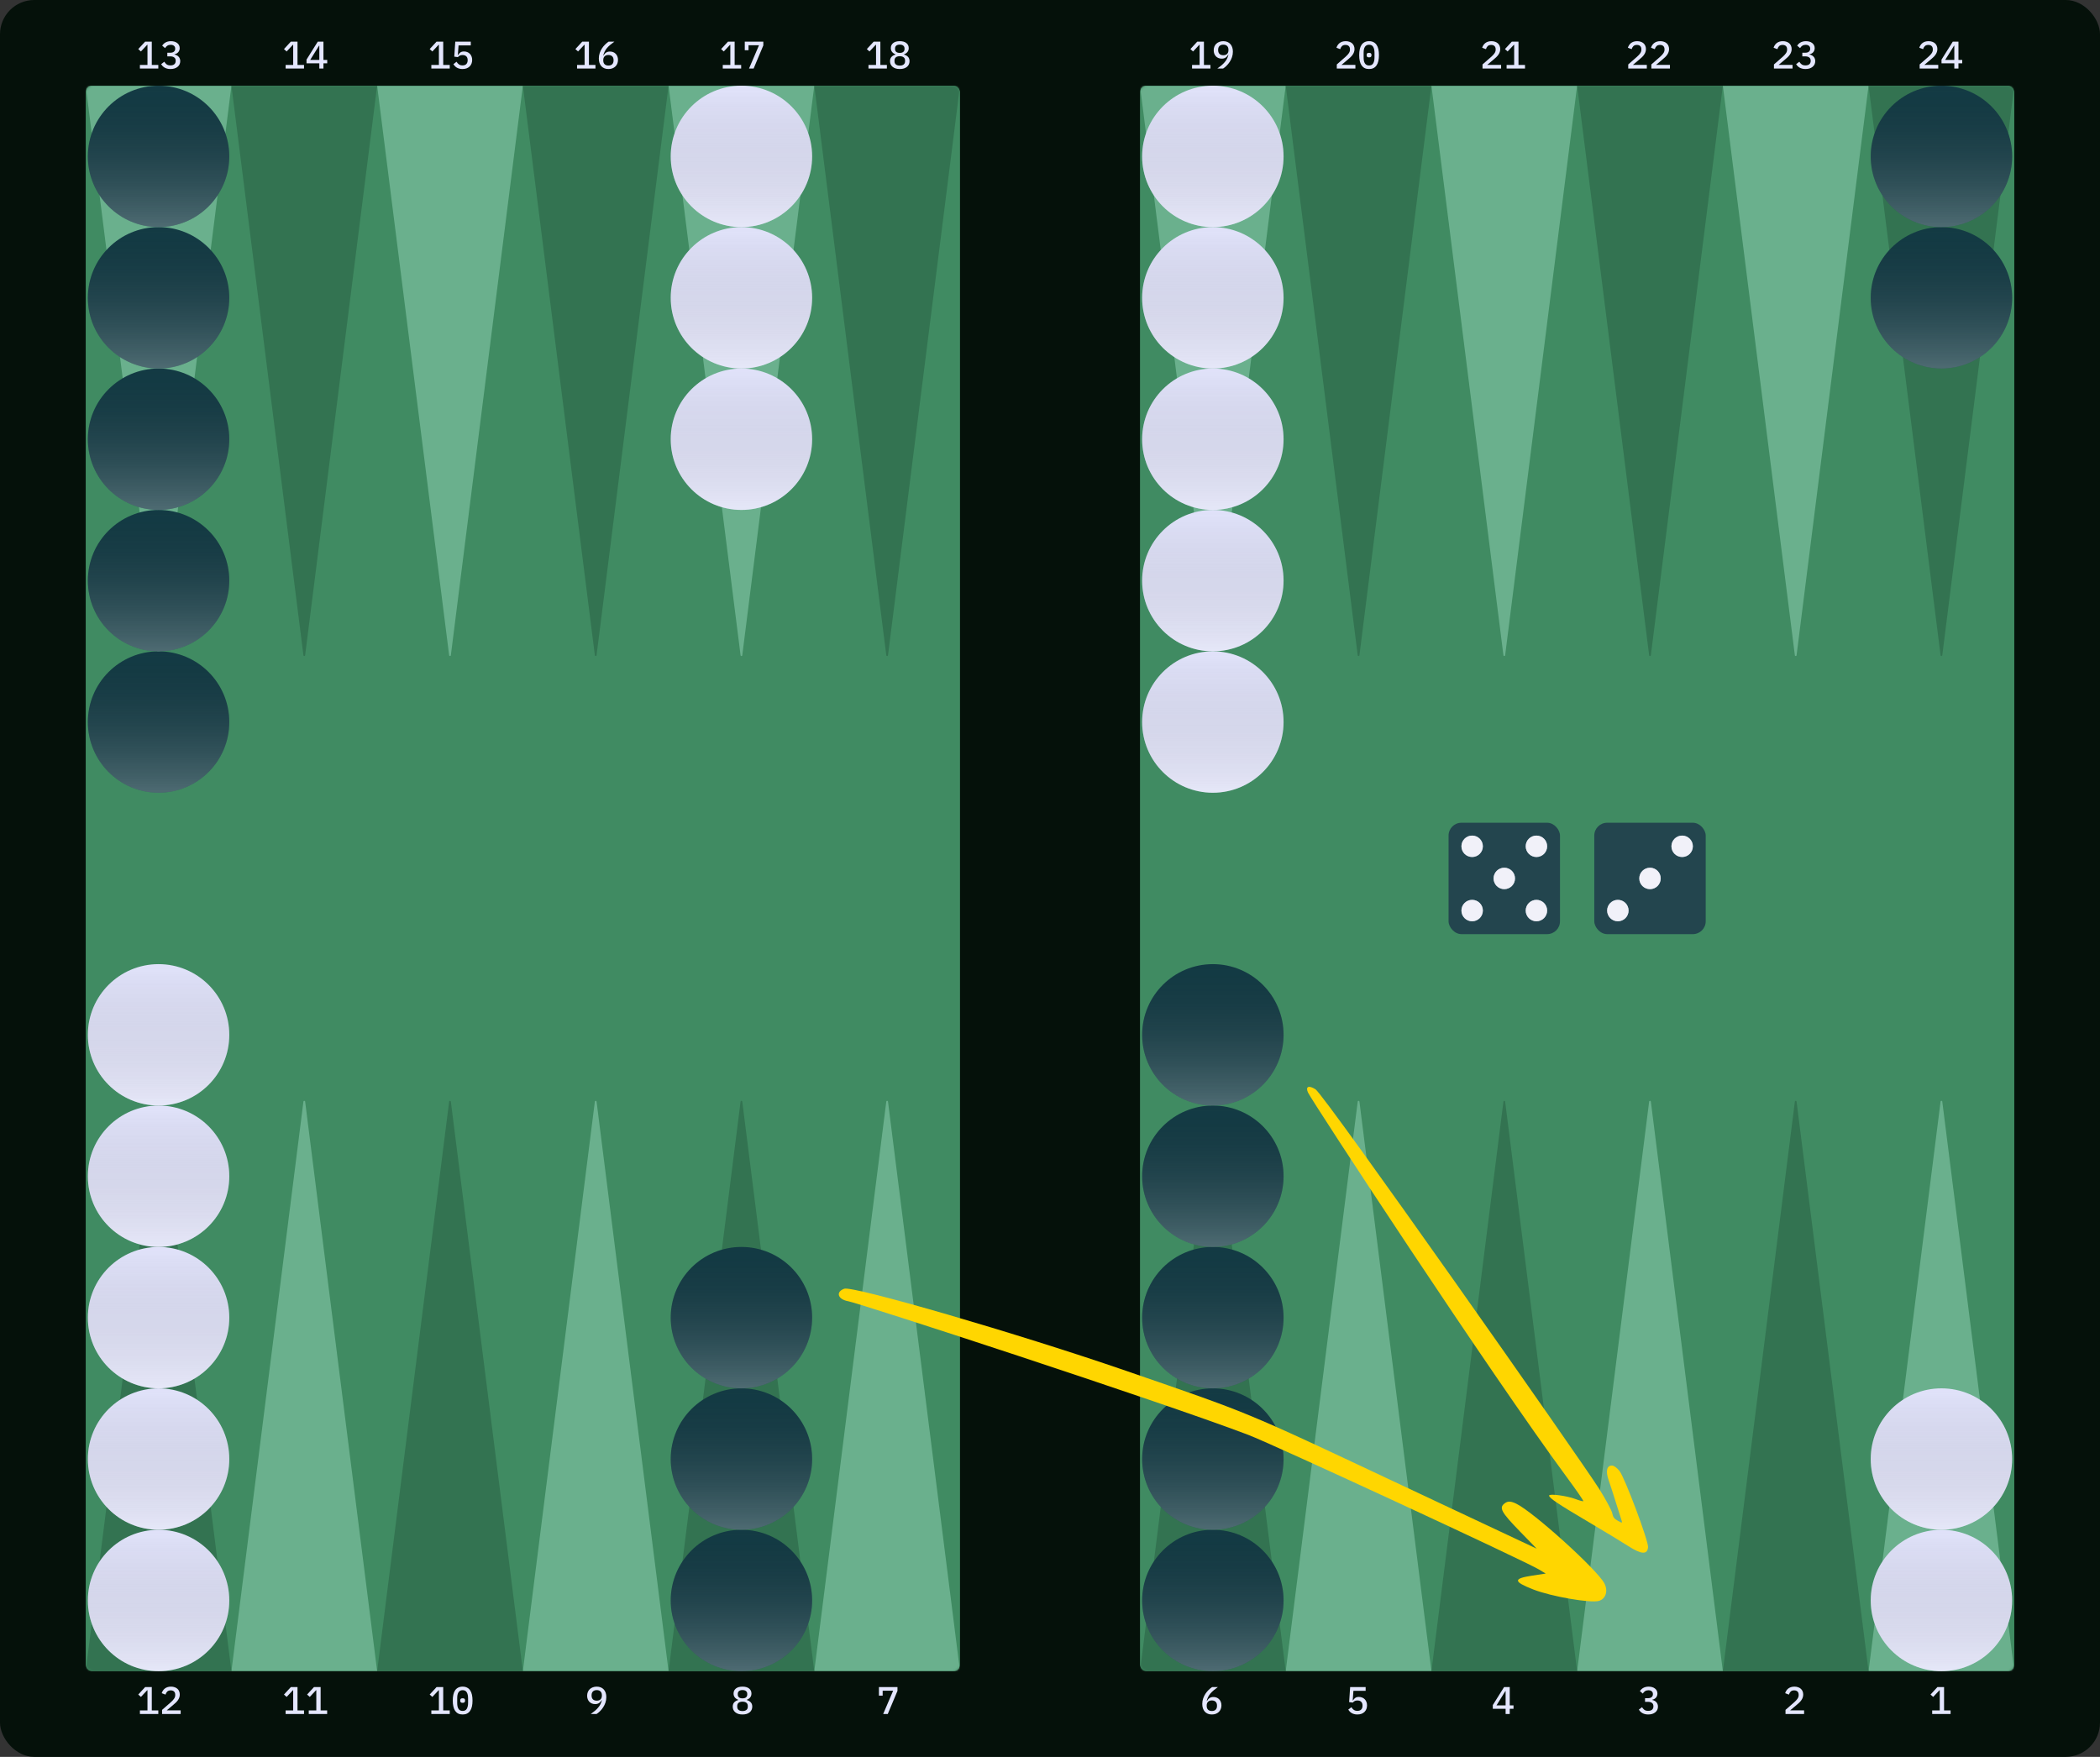 <svg width="980" height="820" viewBox="0 0 980 820" fill="none" xmlns="http://www.w3.org/2000/svg">
<rect x="0" y="0" width="980" height="820" fill="#333333" stroke="none"/>
<rect width="980" height="820" rx="16" fill="#05110A"/>
<path d="M901.687 800V798.326H905.215V788.912H905.071L902.155 792.026L900.913 790.91L904.117 787.436H907.231V798.326H910.273V800H901.687Z" fill="#E4E6FE"/>
<path d="M912.016 32V29.552H906.04V27.824L911.296 19.436H913.942V27.968H915.706V29.552H913.942V32H912.016ZM907.75 27.968H912.016V21.29H911.908L907.75 27.968Z" fill="#E4E6FE"/>
<path d="M904.517 32H895.841V30.074L899.945 26.492C900.593 25.916 901.091 25.37 901.439 24.854C901.799 24.338 901.979 23.792 901.979 23.216V23.018C901.979 22.358 901.799 21.854 901.439 21.506C901.079 21.146 900.557 20.966 899.873 20.966C899.177 20.966 898.637 21.152 898.253 21.524C897.881 21.896 897.611 22.37 897.443 22.946L895.679 22.28C895.799 21.884 895.973 21.506 896.201 21.146C896.429 20.774 896.717 20.444 897.065 20.156C897.425 19.868 897.845 19.64 898.325 19.472C898.817 19.304 899.381 19.22 900.017 19.22C900.665 19.22 901.241 19.316 901.745 19.508C902.261 19.688 902.693 19.94 903.041 20.264C903.389 20.588 903.653 20.978 903.833 21.434C904.013 21.878 904.103 22.37 904.103 22.91C904.103 23.414 904.025 23.882 903.869 24.314C903.725 24.734 903.515 25.142 903.239 25.538C902.975 25.922 902.657 26.294 902.285 26.654C901.913 27.014 901.505 27.374 901.061 27.734L898.019 30.29H904.517V32Z" fill="#E4E6FE"/>
<path d="M841.913 800H833.237V798.074L837.341 794.492C837.989 793.916 838.487 793.37 838.835 792.854C839.195 792.338 839.375 791.792 839.375 791.216V791.018C839.375 790.358 839.195 789.854 838.835 789.506C838.475 789.146 837.953 788.966 837.269 788.966C836.573 788.966 836.033 789.152 835.649 789.524C835.277 789.896 835.007 790.37 834.839 790.946L833.075 790.28C833.195 789.884 833.369 789.506 833.597 789.146C833.825 788.774 834.113 788.444 834.461 788.156C834.821 787.868 835.241 787.64 835.721 787.472C836.213 787.304 836.777 787.22 837.413 787.22C838.061 787.22 838.637 787.316 839.141 787.508C839.657 787.688 840.089 787.94 840.437 788.264C840.785 788.588 841.049 788.978 841.229 789.434C841.409 789.878 841.499 790.37 841.499 790.91C841.499 791.414 841.421 791.882 841.265 792.314C841.121 792.734 840.911 793.142 840.635 793.538C840.371 793.922 840.053 794.294 839.681 794.654C839.309 795.014 838.901 795.374 838.457 795.734L835.415 798.29H841.913V800Z" fill="#E4E6FE"/>
<path d="M842.378 24.62C843.182 24.62 843.776 24.452 844.16 24.116C844.556 23.768 844.754 23.336 844.754 22.82V22.694C844.754 22.118 844.562 21.68 844.178 21.38C843.806 21.068 843.302 20.912 842.666 20.912C842.054 20.912 841.532 21.05 841.1 21.326C840.68 21.602 840.326 21.98 840.038 22.46L838.67 21.29C838.862 21.014 839.084 20.75 839.336 20.498C839.588 20.246 839.876 20.03 840.2 19.85C840.524 19.658 840.896 19.508 841.316 19.4C841.736 19.28 842.21 19.22 842.738 19.22C843.326 19.22 843.872 19.292 844.376 19.436C844.88 19.58 845.318 19.796 845.69 20.084C846.062 20.36 846.35 20.702 846.554 21.11C846.758 21.506 846.86 21.956 846.86 22.46C846.86 22.856 846.794 23.216 846.662 23.54C846.542 23.864 846.368 24.152 846.14 24.404C845.924 24.644 845.666 24.842 845.366 24.998C845.066 25.154 844.748 25.268 844.412 25.34V25.43C844.772 25.502 845.114 25.622 845.438 25.79C845.762 25.946 846.05 26.156 846.302 26.42C846.554 26.672 846.752 26.978 846.896 27.338C847.04 27.686 847.112 28.088 847.112 28.544C847.112 29.096 847.004 29.6 846.788 30.056C846.572 30.5 846.26 30.884 845.852 31.208C845.456 31.532 844.976 31.784 844.412 31.964C843.848 32.132 843.218 32.216 842.522 32.216C841.934 32.216 841.412 32.15 840.956 32.018C840.512 31.898 840.116 31.736 839.768 31.532C839.42 31.316 839.114 31.076 838.85 30.812C838.598 30.536 838.376 30.254 838.184 29.966L839.678 28.814C839.99 29.318 840.356 29.732 840.776 30.056C841.208 30.368 841.796 30.524 842.54 30.524C843.332 30.524 843.938 30.344 844.358 29.984C844.778 29.612 844.988 29.102 844.988 28.454V28.31C844.988 27.662 844.766 27.17 844.322 26.834C843.89 26.486 843.26 26.312 842.432 26.312H841.082V24.62H842.378Z" fill="#E4E6FE"/>
<path d="M836.517 32H827.841V30.074L831.945 26.492C832.593 25.916 833.091 25.37 833.439 24.854C833.799 24.338 833.979 23.792 833.979 23.216V23.018C833.979 22.358 833.799 21.854 833.439 21.506C833.079 21.146 832.557 20.966 831.873 20.966C831.177 20.966 830.637 21.152 830.253 21.524C829.881 21.896 829.611 22.37 829.443 22.946L827.679 22.28C827.799 21.884 827.973 21.506 828.201 21.146C828.429 20.774 828.717 20.444 829.065 20.156C829.425 19.868 829.845 19.64 830.325 19.472C830.817 19.304 831.381 19.22 832.017 19.22C832.665 19.22 833.241 19.316 833.745 19.508C834.261 19.688 834.693 19.94 835.041 20.264C835.389 20.588 835.653 20.978 835.833 21.434C836.013 21.878 836.103 22.37 836.103 22.91C836.103 23.414 836.025 23.882 835.869 24.314C835.725 24.734 835.515 25.142 835.239 25.538C834.975 25.922 834.657 26.294 834.285 26.654C833.913 27.014 833.505 27.374 833.061 27.734L830.019 30.29H836.517V32Z" fill="#E4E6FE"/>
<path d="M768.981 792.62C769.785 792.62 770.379 792.452 770.763 792.116C771.159 791.768 771.357 791.336 771.357 790.82V790.694C771.357 790.118 771.165 789.68 770.781 789.38C770.409 789.068 769.905 788.912 769.269 788.912C768.657 788.912 768.135 789.05 767.703 789.326C767.283 789.602 766.929 789.98 766.641 790.46L765.273 789.29C765.465 789.014 765.687 788.75 765.939 788.498C766.191 788.246 766.479 788.03 766.803 787.85C767.127 787.658 767.499 787.508 767.919 787.4C768.339 787.28 768.813 787.22 769.341 787.22C769.929 787.22 770.475 787.292 770.979 787.436C771.483 787.58 771.921 787.796 772.293 788.084C772.665 788.36 772.953 788.702 773.157 789.11C773.361 789.506 773.463 789.956 773.463 790.46C773.463 790.856 773.397 791.216 773.265 791.54C773.145 791.864 772.971 792.152 772.743 792.404C772.527 792.644 772.269 792.842 771.969 792.998C771.669 793.154 771.351 793.268 771.015 793.34V793.43C771.375 793.502 771.717 793.622 772.041 793.79C772.365 793.946 772.653 794.156 772.905 794.42C773.157 794.672 773.355 794.978 773.499 795.338C773.643 795.686 773.715 796.088 773.715 796.544C773.715 797.096 773.607 797.6 773.391 798.056C773.175 798.5 772.863 798.884 772.455 799.208C772.059 799.532 771.579 799.784 771.015 799.964C770.451 800.132 769.821 800.216 769.125 800.216C768.537 800.216 768.015 800.15 767.559 800.018C767.115 799.898 766.719 799.736 766.371 799.532C766.023 799.316 765.717 799.076 765.453 798.812C765.201 798.536 764.979 798.254 764.787 797.966L766.281 796.814C766.593 797.318 766.959 797.732 767.379 798.056C767.811 798.368 768.399 798.524 769.143 798.524C769.935 798.524 770.541 798.344 770.961 797.984C771.381 797.612 771.591 797.102 771.591 796.454V796.31C771.591 795.662 771.369 795.17 770.925 794.834C770.493 794.486 769.863 794.312 769.035 794.312H767.685V792.62H768.981Z" fill="#E4E6FE"/>
<path d="M779.31 32H770.634V30.074L774.738 26.492C775.386 25.916 775.884 25.37 776.232 24.854C776.592 24.338 776.772 23.792 776.772 23.216V23.018C776.772 22.358 776.592 21.854 776.232 21.506C775.872 21.146 775.35 20.966 774.666 20.966C773.97 20.966 773.43 21.152 773.046 21.524C772.674 21.896 772.404 22.37 772.236 22.946L770.472 22.28C770.592 21.884 770.766 21.506 770.994 21.146C771.222 20.774 771.51 20.444 771.858 20.156C772.218 19.868 772.638 19.64 773.118 19.472C773.61 19.304 774.174 19.22 774.81 19.22C775.458 19.22 776.034 19.316 776.538 19.508C777.054 19.688 777.486 19.94 777.834 20.264C778.182 20.588 778.446 20.978 778.626 21.434C778.806 21.878 778.896 22.37 778.896 22.91C778.896 23.414 778.818 23.882 778.662 24.314C778.518 24.734 778.308 25.142 778.032 25.538C777.768 25.922 777.45 26.294 777.078 26.654C776.706 27.014 776.298 27.374 775.854 27.734L772.812 30.29H779.31V32Z" fill="#E4E6FE"/>
<path d="M768.517 32H759.841V30.074L763.945 26.492C764.593 25.916 765.091 25.37 765.439 24.854C765.799 24.338 765.979 23.792 765.979 23.216V23.018C765.979 22.358 765.799 21.854 765.439 21.506C765.079 21.146 764.557 20.966 763.873 20.966C763.177 20.966 762.637 21.152 762.253 21.524C761.881 21.896 761.611 22.37 761.443 22.946L759.679 22.28C759.799 21.884 759.973 21.506 760.201 21.146C760.429 20.774 760.717 20.444 761.065 20.156C761.425 19.868 761.845 19.64 762.325 19.472C762.817 19.304 763.381 19.22 764.017 19.22C764.665 19.22 765.241 19.316 765.745 19.508C766.261 19.688 766.693 19.94 767.041 20.264C767.389 20.588 767.653 20.978 767.833 21.434C768.013 21.878 768.103 22.37 768.103 22.91C768.103 23.414 768.025 23.882 767.869 24.314C767.725 24.734 767.515 25.142 767.239 25.538C766.975 25.922 766.657 26.294 766.285 26.654C765.913 27.014 765.505 27.374 765.061 27.734L762.019 30.29H768.517V32Z" fill="#E4E6FE"/>
<path d="M702.619 800V797.552H696.643V795.824L701.899 787.436H704.545V795.968H706.309V797.552H704.545V800H702.619ZM698.353 795.968H702.619V789.29H702.511L698.353 795.968Z" fill="#E4E6FE"/>
<path d="M703.084 32V30.326H706.612V20.912H706.468L703.552 24.026L702.31 22.91L705.514 19.436H708.628V30.326H711.67V32H703.084Z" fill="#E4E6FE"/>
<path d="M700.517 32H691.841V30.074L695.945 26.492C696.593 25.916 697.091 25.37 697.439 24.854C697.799 24.338 697.979 23.792 697.979 23.216V23.018C697.979 22.358 697.799 21.854 697.439 21.506C697.079 21.146 696.557 20.966 695.873 20.966C695.177 20.966 694.637 21.152 694.253 21.524C693.881 21.896 693.611 22.37 693.443 22.946L691.679 22.28C691.799 21.884 691.973 21.506 692.201 21.146C692.429 20.774 692.717 20.444 693.065 20.156C693.425 19.868 693.845 19.64 694.325 19.472C694.817 19.304 695.381 19.22 696.017 19.22C696.665 19.22 697.241 19.316 697.745 19.508C698.261 19.688 698.693 19.94 699.041 20.264C699.389 20.588 699.653 20.978 699.833 21.434C700.013 21.878 700.103 22.37 700.103 22.91C700.103 23.414 700.025 23.882 699.869 24.314C699.725 24.734 699.515 25.142 699.239 25.538C698.975 25.922 698.657 26.294 698.285 26.654C697.913 27.014 697.505 27.374 697.061 27.734L694.019 30.29H700.517V32Z" fill="#E4E6FE"/>
<path d="M637.302 789.182H631.596L631.272 793.646H631.416C631.704 793.154 632.052 792.764 632.46 792.476C632.868 792.176 633.426 792.026 634.134 792.026C634.674 792.026 635.172 792.116 635.628 792.296C636.096 792.476 636.498 792.734 636.834 793.07C637.182 793.406 637.452 793.82 637.644 794.312C637.848 794.792 637.95 795.338 637.95 795.95C637.95 796.574 637.848 797.15 637.644 797.678C637.44 798.194 637.146 798.644 636.762 799.028C636.378 799.4 635.904 799.694 635.34 799.91C634.776 800.114 634.134 800.216 633.414 800.216C632.85 800.216 632.346 800.15 631.902 800.018C631.47 799.898 631.08 799.736 630.732 799.532C630.396 799.316 630.102 799.076 629.85 798.812C629.598 798.536 629.376 798.254 629.184 797.966L630.66 796.814C630.816 797.054 630.978 797.282 631.146 797.498C631.326 797.702 631.524 797.882 631.74 798.038C631.956 798.194 632.202 798.314 632.478 798.398C632.766 798.482 633.09 798.524 633.45 798.524C634.23 798.524 634.824 798.314 635.232 797.894C635.64 797.462 635.844 796.88 635.844 796.148V796.004C635.844 795.272 635.634 794.702 635.214 794.294C634.806 793.886 634.218 793.682 633.45 793.682C632.886 793.682 632.442 793.784 632.118 793.988C631.794 794.192 631.512 794.42 631.272 794.672L629.598 794.438L630.066 787.436H637.302V789.182Z" fill="#E4E6FE"/>
<path d="M638.9 32.216C638.108 32.216 637.418 32.072 636.83 31.784C636.254 31.484 635.774 31.058 635.39 30.506C635.018 29.954 634.742 29.276 634.562 28.472C634.382 27.668 634.292 26.75 634.292 25.718C634.292 24.698 634.382 23.786 634.562 22.982C634.742 22.166 635.018 21.482 635.39 20.93C635.774 20.378 636.254 19.958 636.83 19.67C637.418 19.37 638.108 19.22 638.9 19.22C639.692 19.22 640.376 19.37 640.952 19.67C641.54 19.958 642.02 20.378 642.392 20.93C642.776 21.482 643.058 22.166 643.238 22.982C643.418 23.786 643.508 24.698 643.508 25.718C643.508 26.75 643.418 27.668 643.238 28.472C643.058 29.276 642.776 29.954 642.392 30.506C642.02 31.058 641.54 31.484 640.952 31.784C640.376 32.072 639.692 32.216 638.9 32.216ZM638.9 30.56C639.812 30.56 640.46 30.224 640.844 29.552C641.24 28.868 641.438 27.95 641.438 26.798V24.638C641.438 23.486 641.24 22.574 640.844 21.902C640.46 21.218 639.812 20.876 638.9 20.876C638.444 20.876 638.054 20.966 637.73 21.146C637.406 21.314 637.142 21.566 636.938 21.902C636.734 22.226 636.584 22.622 636.488 23.09C636.404 23.546 636.362 24.062 636.362 24.638V26.798C636.362 27.374 636.404 27.896 636.488 28.364C636.584 28.82 636.734 29.216 636.938 29.552C637.142 29.876 637.406 30.128 637.73 30.308C638.054 30.476 638.444 30.56 638.9 30.56ZM638.9 26.78C638.48 26.78 638.186 26.696 638.018 26.528C637.862 26.36 637.784 26.156 637.784 25.916V25.52C637.784 25.28 637.862 25.076 638.018 24.908C638.186 24.74 638.48 24.656 638.9 24.656C639.32 24.656 639.608 24.74 639.764 24.908C639.932 25.076 640.016 25.28 640.016 25.52V25.916C640.016 26.156 639.932 26.36 639.764 26.528C639.608 26.696 639.32 26.78 638.9 26.78Z" fill="#E4E6FE"/>
<path d="M632.517 32H623.841V30.074L627.945 26.492C628.593 25.916 629.091 25.37 629.439 24.854C629.799 24.338 629.979 23.792 629.979 23.216V23.018C629.979 22.358 629.799 21.854 629.439 21.506C629.079 21.146 628.557 20.966 627.873 20.966C627.177 20.966 626.637 21.152 626.253 21.524C625.881 21.896 625.611 22.37 625.443 22.946L623.679 22.28C623.799 21.884 623.973 21.506 624.201 21.146C624.429 20.774 624.717 20.444 625.065 20.156C625.425 19.868 625.845 19.64 626.325 19.472C626.817 19.304 627.381 19.22 628.017 19.22C628.665 19.22 629.241 19.316 629.745 19.508C630.261 19.688 630.693 19.94 631.041 20.264C631.389 20.588 631.653 20.978 631.833 21.434C632.013 21.878 632.103 22.37 632.103 22.91C632.103 23.414 632.025 23.882 631.869 24.314C631.725 24.734 631.515 25.142 631.239 25.538C630.975 25.922 630.657 26.294 630.285 26.654C629.913 27.014 629.505 27.374 629.061 27.734L626.019 30.29H632.517V32Z" fill="#E4E6FE"/>
<path d="M565.539 800.216C564.831 800.216 564.201 800.102 563.649 799.874C563.097 799.646 562.629 799.322 562.245 798.902C561.861 798.47 561.567 797.954 561.363 797.354C561.159 796.754 561.057 796.076 561.057 795.32C561.057 794.408 561.195 793.55 561.471 792.746C561.747 791.942 562.107 791.204 562.551 790.532C562.995 789.86 563.487 789.266 564.027 788.75C564.567 788.222 565.101 787.784 565.629 787.436H568.329C567.609 787.952 566.961 788.45 566.385 788.93C565.809 789.41 565.305 789.902 564.873 790.406C564.453 790.91 564.099 791.444 563.811 792.008C563.523 792.56 563.301 793.178 563.145 793.862L563.271 793.898C563.403 793.646 563.559 793.412 563.739 793.196C563.919 792.968 564.129 792.77 564.369 792.602C564.609 792.434 564.885 792.302 565.197 792.206C565.509 792.11 565.863 792.062 566.259 792.062C566.799 792.062 567.297 792.152 567.753 792.332C568.209 792.512 568.605 792.776 568.941 793.124C569.277 793.46 569.535 793.868 569.715 794.348C569.907 794.828 570.003 795.368 570.003 795.968C570.003 796.592 569.895 797.168 569.679 797.696C569.475 798.212 569.175 798.656 568.779 799.028C568.395 799.4 567.927 799.694 567.375 799.91C566.823 800.114 566.211 800.216 565.539 800.216ZM565.521 798.596C566.289 798.596 566.883 798.392 567.303 797.984C567.723 797.564 567.933 796.976 567.933 796.22V796.04C567.933 795.284 567.723 794.702 567.303 794.294C566.883 793.874 566.289 793.664 565.521 793.664C564.765 793.664 564.177 793.874 563.757 794.294C563.337 794.702 563.127 795.284 563.127 796.04V796.22C563.127 796.976 563.337 797.564 563.757 797.984C564.177 798.392 564.765 798.596 565.521 798.596Z" fill="#E4E6FE"/>
<path d="M575.345 24.116C575.345 25.028 575.207 25.886 574.931 26.69C574.655 27.494 574.295 28.232 573.851 28.904C573.407 29.576 572.915 30.176 572.375 30.704C571.835 31.232 571.301 31.664 570.773 32H568.073C568.793 31.484 569.441 30.986 570.017 30.506C570.593 30.026 571.091 29.534 571.511 29.03C571.943 28.526 572.303 27.998 572.591 27.446C572.879 26.882 573.101 26.258 573.257 25.574L573.131 25.538C572.999 25.79 572.843 26.03 572.663 26.258C572.483 26.474 572.273 26.666 572.033 26.834C571.793 27.002 571.517 27.134 571.205 27.23C570.893 27.326 570.539 27.374 570.143 27.374C569.603 27.374 569.105 27.284 568.649 27.104C568.193 26.924 567.797 26.666 567.461 26.33C567.125 25.982 566.861 25.568 566.669 25.088C566.489 24.608 566.399 24.068 566.399 23.468C566.399 22.844 566.501 22.274 566.705 21.758C566.921 21.23 567.221 20.78 567.605 20.408C568.001 20.036 568.475 19.748 569.027 19.544C569.579 19.328 570.191 19.22 570.863 19.22C571.559 19.22 572.183 19.334 572.735 19.562C573.299 19.79 573.773 20.12 574.157 20.552C574.541 20.972 574.835 21.482 575.039 22.082C575.243 22.682 575.345 23.36 575.345 24.116ZM570.881 25.772C571.637 25.772 572.225 25.568 572.645 25.16C573.065 24.74 573.275 24.152 573.275 23.396V23.216C573.275 22.46 573.065 21.878 572.645 21.47C572.225 21.05 571.637 20.84 570.881 20.84C570.113 20.84 569.519 21.05 569.099 21.47C568.679 21.878 568.469 22.46 568.469 23.216V23.396C568.469 24.152 568.679 24.74 569.099 25.16C569.519 25.568 570.113 25.772 570.881 25.772Z" fill="#E4E6FE"/>
<path d="M556.291 32V30.326H559.819V20.912H559.675L556.759 24.026L555.517 22.91L558.721 19.436H561.835V30.326H564.877V32H556.291Z" fill="#E4E6FE"/>
<path d="M412.145 800L416.807 789.11H411.911V791.432H410.165V787.436H418.823V789.2L414.287 800H412.145Z" fill="#E4E6FE"/>
<path d="M419.9 32.216C419.156 32.216 418.502 32.126 417.938 31.946C417.374 31.754 416.9 31.496 416.516 31.172C416.132 30.848 415.838 30.464 415.634 30.02C415.442 29.576 415.346 29.09 415.346 28.562C415.346 27.722 415.58 27.05 416.048 26.546C416.516 26.042 417.128 25.688 417.884 25.484V25.34C417.236 25.112 416.714 24.752 416.318 24.26C415.922 23.768 415.724 23.162 415.724 22.442C415.724 21.47 416.084 20.69 416.804 20.102C417.536 19.514 418.568 19.22 419.9 19.22C421.232 19.22 422.258 19.514 422.978 20.102C423.71 20.69 424.076 21.47 424.076 22.442C424.076 23.162 423.878 23.768 423.482 24.26C423.086 24.752 422.564 25.112 421.916 25.34V25.484C422.672 25.688 423.284 26.042 423.752 26.546C424.22 27.05 424.454 27.722 424.454 28.562C424.454 29.09 424.352 29.576 424.148 30.02C423.956 30.464 423.668 30.848 423.284 31.172C422.9 31.496 422.426 31.754 421.862 31.946C421.298 32.126 420.644 32.216 419.9 32.216ZM419.9 30.614C420.692 30.614 421.298 30.44 421.718 30.092C422.15 29.744 422.366 29.252 422.366 28.616V28.238C422.366 27.602 422.15 27.11 421.718 26.762C421.298 26.414 420.692 26.24 419.9 26.24C419.108 26.24 418.496 26.414 418.064 26.762C417.644 27.11 417.434 27.602 417.434 28.238V28.616C417.434 29.252 417.644 29.744 418.064 30.092C418.496 30.44 419.108 30.614 419.9 30.614ZM419.9 24.692C420.62 24.692 421.166 24.536 421.538 24.224C421.922 23.9 422.114 23.45 422.114 22.874V22.64C422.114 22.064 421.922 21.62 421.538 21.308C421.166 20.984 420.62 20.822 419.9 20.822C419.18 20.822 418.628 20.984 418.244 21.308C417.872 21.62 417.686 22.064 417.686 22.64V22.874C417.686 23.45 417.872 23.9 418.244 24.224C418.628 24.536 419.18 24.692 419.9 24.692Z" fill="#E4E6FE"/>
<path d="M405.291 32V30.326H408.819V20.912H408.675L405.759 24.026L404.517 22.91L407.721 19.436H410.835V30.326H413.877V32H405.291Z" fill="#E4E6FE"/>
<path d="M346.503 800.216C345.759 800.216 345.105 800.126 344.541 799.946C343.977 799.754 343.503 799.496 343.119 799.172C342.735 798.848 342.441 798.464 342.237 798.02C342.045 797.576 341.949 797.09 341.949 796.562C341.949 795.722 342.183 795.05 342.651 794.546C343.119 794.042 343.731 793.688 344.487 793.484V793.34C343.839 793.112 343.317 792.752 342.921 792.26C342.525 791.768 342.327 791.162 342.327 790.442C342.327 789.47 342.687 788.69 343.407 788.102C344.139 787.514 345.171 787.22 346.503 787.22C347.835 787.22 348.861 787.514 349.581 788.102C350.313 788.69 350.679 789.47 350.679 790.442C350.679 791.162 350.481 791.768 350.085 792.26C349.689 792.752 349.167 793.112 348.519 793.34V793.484C349.275 793.688 349.887 794.042 350.355 794.546C350.823 795.05 351.057 795.722 351.057 796.562C351.057 797.09 350.955 797.576 350.751 798.02C350.559 798.464 350.271 798.848 349.887 799.172C349.503 799.496 349.029 799.754 348.465 799.946C347.901 800.126 347.247 800.216 346.503 800.216ZM346.503 798.614C347.295 798.614 347.901 798.44 348.321 798.092C348.753 797.744 348.969 797.252 348.969 796.616V796.238C348.969 795.602 348.753 795.11 348.321 794.762C347.901 794.414 347.295 794.24 346.503 794.24C345.711 794.24 345.099 794.414 344.667 794.762C344.247 795.11 344.037 795.602 344.037 796.238V796.616C344.037 797.252 344.247 797.744 344.667 798.092C345.099 798.44 345.711 798.614 346.503 798.614ZM346.503 792.692C347.223 792.692 347.769 792.536 348.141 792.224C348.525 791.9 348.717 791.45 348.717 790.874V790.64C348.717 790.064 348.525 789.62 348.141 789.308C347.769 788.984 347.223 788.822 346.503 788.822C345.783 788.822 345.231 788.984 344.847 789.308C344.475 789.62 344.289 790.064 344.289 790.64V790.874C344.289 791.45 344.475 791.9 344.847 792.224C345.231 792.536 345.783 792.692 346.503 792.692Z" fill="#E4E6FE"/>
<path d="M349.542 32L354.204 21.11H349.308V23.432H347.562V19.436H356.22V21.2L351.684 32H349.542Z" fill="#E4E6FE"/>
<path d="M337.291 32V30.326H340.819V20.912H340.675L337.759 24.026L336.517 22.91L339.721 19.436H342.835V30.326H345.877V32H337.291Z" fill="#E4E6FE"/>
<path d="M282.949 792.116C282.949 793.028 282.811 793.886 282.535 794.69C282.259 795.494 281.899 796.232 281.455 796.904C281.011 797.576 280.519 798.176 279.979 798.704C279.439 799.232 278.905 799.664 278.377 800H275.677C276.397 799.484 277.045 798.986 277.621 798.506C278.197 798.026 278.695 797.534 279.115 797.03C279.547 796.526 279.907 795.998 280.195 795.446C280.483 794.882 280.705 794.258 280.861 793.574L280.735 793.538C280.603 793.79 280.447 794.03 280.267 794.258C280.087 794.474 279.877 794.666 279.637 794.834C279.397 795.002 279.121 795.134 278.809 795.23C278.497 795.326 278.143 795.374 277.747 795.374C277.207 795.374 276.709 795.284 276.253 795.104C275.797 794.924 275.401 794.666 275.065 794.33C274.729 793.982 274.465 793.568 274.273 793.088C274.093 792.608 274.003 792.068 274.003 791.468C274.003 790.844 274.105 790.274 274.309 789.758C274.525 789.23 274.825 788.78 275.209 788.408C275.605 788.036 276.079 787.748 276.631 787.544C277.183 787.328 277.795 787.22 278.467 787.22C279.163 787.22 279.787 787.334 280.339 787.562C280.903 787.79 281.377 788.12 281.761 788.552C282.145 788.972 282.439 789.482 282.643 790.082C282.847 790.682 282.949 791.36 282.949 792.116ZM278.485 793.772C279.241 793.772 279.829 793.568 280.249 793.16C280.669 792.74 280.879 792.152 280.879 791.396V791.216C280.879 790.46 280.669 789.878 280.249 789.47C279.829 789.05 279.241 788.84 278.485 788.84C277.717 788.84 277.123 789.05 276.703 789.47C276.283 789.878 276.073 790.46 276.073 791.216V791.396C276.073 792.152 276.283 792.74 276.703 793.16C277.123 793.568 277.717 793.772 278.485 793.772Z" fill="#E4E6FE"/>
<path d="M283.935 32.216C283.227 32.216 282.597 32.102 282.045 31.874C281.493 31.646 281.025 31.322 280.641 30.902C280.257 30.47 279.963 29.954 279.759 29.354C279.555 28.754 279.453 28.076 279.453 27.32C279.453 26.408 279.591 25.55 279.867 24.746C280.143 23.942 280.503 23.204 280.947 22.532C281.391 21.86 281.883 21.266 282.423 20.75C282.963 20.222 283.497 19.784 284.025 19.436H286.725C286.005 19.952 285.357 20.45 284.781 20.93C284.205 21.41 283.701 21.902 283.269 22.406C282.849 22.91 282.495 23.444 282.207 24.008C281.919 24.56 281.697 25.178 281.541 25.862L281.667 25.898C281.799 25.646 281.955 25.412 282.135 25.196C282.315 24.968 282.525 24.77 282.765 24.602C283.005 24.434 283.281 24.302 283.593 24.206C283.905 24.11 284.259 24.062 284.655 24.062C285.195 24.062 285.693 24.152 286.149 24.332C286.605 24.512 287.001 24.776 287.337 25.124C287.673 25.46 287.931 25.868 288.111 26.348C288.303 26.828 288.399 27.368 288.399 27.968C288.399 28.592 288.291 29.168 288.075 29.696C287.871 30.212 287.571 30.656 287.175 31.028C286.791 31.4 286.323 31.694 285.771 31.91C285.219 32.114 284.607 32.216 283.935 32.216ZM283.917 30.596C284.685 30.596 285.279 30.392 285.699 29.984C286.119 29.564 286.329 28.976 286.329 28.22V28.04C286.329 27.284 286.119 26.702 285.699 26.294C285.279 25.874 284.685 25.664 283.917 25.664C283.161 25.664 282.573 25.874 282.153 26.294C281.733 26.702 281.523 27.284 281.523 28.04V28.22C281.523 28.976 281.733 29.564 282.153 29.984C282.573 30.392 283.161 30.596 283.917 30.596Z" fill="#E4E6FE"/>
<path d="M269.291 32V30.326H272.819V20.912H272.675L269.759 24.026L268.517 22.91L271.721 19.436H274.835V30.326H277.877V32H269.291Z" fill="#E4E6FE"/>
<path d="M215.9 800.216C215.108 800.216 214.418 800.072 213.83 799.784C213.254 799.484 212.774 799.058 212.39 798.506C212.018 797.954 211.742 797.276 211.562 796.472C211.382 795.668 211.292 794.75 211.292 793.718C211.292 792.698 211.382 791.786 211.562 790.982C211.742 790.166 212.018 789.482 212.39 788.93C212.774 788.378 213.254 787.958 213.83 787.67C214.418 787.37 215.108 787.22 215.9 787.22C216.692 787.22 217.376 787.37 217.952 787.67C218.54 787.958 219.02 788.378 219.392 788.93C219.776 789.482 220.058 790.166 220.238 790.982C220.418 791.786 220.508 792.698 220.508 793.718C220.508 794.75 220.418 795.668 220.238 796.472C220.058 797.276 219.776 797.954 219.392 798.506C219.02 799.058 218.54 799.484 217.952 799.784C217.376 800.072 216.692 800.216 215.9 800.216ZM215.9 798.56C216.812 798.56 217.46 798.224 217.844 797.552C218.24 796.868 218.438 795.95 218.438 794.798V792.638C218.438 791.486 218.24 790.574 217.844 789.902C217.46 789.218 216.812 788.876 215.9 788.876C215.444 788.876 215.054 788.966 214.73 789.146C214.406 789.314 214.142 789.566 213.938 789.902C213.734 790.226 213.584 790.622 213.488 791.09C213.404 791.546 213.362 792.062 213.362 792.638V794.798C213.362 795.374 213.404 795.896 213.488 796.364C213.584 796.82 213.734 797.216 213.938 797.552C214.142 797.876 214.406 798.128 214.73 798.308C215.054 798.476 215.444 798.56 215.9 798.56ZM215.9 794.78C215.48 794.78 215.186 794.696 215.018 794.528C214.862 794.36 214.784 794.156 214.784 793.916V793.52C214.784 793.28 214.862 793.076 215.018 792.908C215.186 792.74 215.48 792.656 215.9 792.656C216.32 792.656 216.608 792.74 216.764 792.908C216.932 793.076 217.016 793.28 217.016 793.52V793.916C217.016 794.156 216.932 794.36 216.764 794.528C216.608 794.696 216.32 794.78 215.9 794.78Z" fill="#E4E6FE"/>
<path d="M201.291 800V798.326H204.819V788.912H204.675L201.759 792.026L200.517 790.91L203.721 787.436H206.835V798.326H209.877V800H201.291Z" fill="#E4E6FE"/>
<path d="M219.697 21.182H213.991L213.667 25.646H213.811C214.099 25.154 214.447 24.764 214.855 24.476C215.263 24.176 215.821 24.026 216.529 24.026C217.069 24.026 217.567 24.116 218.023 24.296C218.491 24.476 218.893 24.734 219.229 25.07C219.577 25.406 219.847 25.82 220.039 26.312C220.243 26.792 220.345 27.338 220.345 27.95C220.345 28.574 220.243 29.15 220.039 29.678C219.835 30.194 219.541 30.644 219.157 31.028C218.773 31.4 218.299 31.694 217.735 31.91C217.171 32.114 216.529 32.216 215.809 32.216C215.245 32.216 214.741 32.15 214.297 32.018C213.865 31.898 213.475 31.736 213.127 31.532C212.791 31.316 212.497 31.076 212.245 30.812C211.993 30.536 211.771 30.254 211.579 29.966L213.055 28.814C213.211 29.054 213.373 29.282 213.541 29.498C213.721 29.702 213.919 29.882 214.135 30.038C214.351 30.194 214.597 30.314 214.873 30.398C215.161 30.482 215.485 30.524 215.845 30.524C216.625 30.524 217.219 30.314 217.627 29.894C218.035 29.462 218.239 28.88 218.239 28.148V28.004C218.239 27.272 218.029 26.702 217.609 26.294C217.201 25.886 216.613 25.682 215.845 25.682C215.281 25.682 214.837 25.784 214.513 25.988C214.189 26.192 213.907 26.42 213.667 26.672L211.993 26.438L212.461 19.436H219.697V21.182Z" fill="#E4E6FE"/>
<path d="M201.291 32V30.326H204.819V20.912H204.675L201.759 24.026L200.517 22.91L203.721 19.436H206.835V30.326H209.877V32H201.291Z" fill="#E4E6FE"/>
<path d="M144.084 800V798.326H147.612V788.912H147.468L144.552 792.026L143.31 790.91L146.514 787.436H149.628V798.326H152.67V800H144.084Z" fill="#E4E6FE"/>
<path d="M133.291 800V798.326H136.819V788.912H136.675L133.759 792.026L132.517 790.91L135.721 787.436H138.835V798.326H141.877V800H133.291Z" fill="#E4E6FE"/>
<path d="M149.016 32V29.552H143.04V27.824L148.296 19.436H150.942V27.968H152.706V29.552H150.942V32H149.016ZM144.75 27.968H149.016V21.29H148.908L144.75 27.968Z" fill="#E4E6FE"/>
<path d="M133.291 32V30.326H136.819V20.912H136.675L133.759 24.026L132.517 22.91L135.721 19.436H138.835V30.326H141.877V32H133.291Z" fill="#E4E6FE"/>
<path d="M84.31 800H75.634V798.074L79.738 794.492C80.386 793.916 80.884 793.37 81.232 792.854C81.592 792.338 81.772 791.792 81.772 791.216V791.018C81.772 790.358 81.592 789.854 81.232 789.506C80.872 789.146 80.35 788.966 79.666 788.966C78.97 788.966 78.43 789.152 78.046 789.524C77.674 789.896 77.404 790.37 77.236 790.946L75.472 790.28C75.592 789.884 75.766 789.506 75.994 789.146C76.222 788.774 76.51 788.444 76.858 788.156C77.218 787.868 77.638 787.64 78.118 787.472C78.61 787.304 79.174 787.22 79.81 787.22C80.458 787.22 81.034 787.316 81.538 787.508C82.054 787.688 82.486 787.94 82.834 788.264C83.182 788.588 83.446 788.978 83.626 789.434C83.806 789.878 83.896 790.37 83.896 790.91C83.896 791.414 83.818 791.882 83.662 792.314C83.518 792.734 83.308 793.142 83.032 793.538C82.768 793.922 82.45 794.294 82.078 794.654C81.706 795.014 81.298 795.374 80.854 795.734L77.812 798.29H84.31V800Z" fill="#E4E6FE"/>
<path d="M65.291 800V798.326H68.819V788.912H68.675L65.759 792.026L64.517 790.91L67.721 787.436H70.835V798.326H73.877V800H65.291Z" fill="#E4E6FE"/>
<path d="M79.378 24.62C80.182 24.62 80.776 24.452 81.16 24.116C81.556 23.768 81.754 23.336 81.754 22.82V22.694C81.754 22.118 81.562 21.68 81.178 21.38C80.806 21.068 80.302 20.912 79.666 20.912C79.054 20.912 78.532 21.05 78.1 21.326C77.68 21.602 77.326 21.98 77.038 22.46L75.67 21.29C75.862 21.014 76.084 20.75 76.336 20.498C76.588 20.246 76.876 20.03 77.2 19.85C77.524 19.658 77.896 19.508 78.316 19.4C78.736 19.28 79.21 19.22 79.738 19.22C80.326 19.22 80.872 19.292 81.376 19.436C81.88 19.58 82.318 19.796 82.69 20.084C83.062 20.36 83.35 20.702 83.554 21.11C83.758 21.506 83.86 21.956 83.86 22.46C83.86 22.856 83.794 23.216 83.662 23.54C83.542 23.864 83.368 24.152 83.14 24.404C82.924 24.644 82.666 24.842 82.366 24.998C82.066 25.154 81.748 25.268 81.412 25.34V25.43C81.772 25.502 82.114 25.622 82.438 25.79C82.762 25.946 83.05 26.156 83.302 26.42C83.554 26.672 83.752 26.978 83.896 27.338C84.04 27.686 84.112 28.088 84.112 28.544C84.112 29.096 84.004 29.6 83.788 30.056C83.572 30.5 83.26 30.884 82.852 31.208C82.456 31.532 81.976 31.784 81.412 31.964C80.848 32.132 80.218 32.216 79.522 32.216C78.934 32.216 78.412 32.15 77.956 32.018C77.512 31.898 77.116 31.736 76.768 31.532C76.42 31.316 76.114 31.076 75.85 30.812C75.598 30.536 75.376 30.254 75.184 29.966L76.678 28.814C76.99 29.318 77.356 29.732 77.776 30.056C78.208 30.368 78.796 30.524 79.54 30.524C80.332 30.524 80.938 30.344 81.358 29.984C81.778 29.612 81.988 29.102 81.988 28.454V28.31C81.988 27.662 81.766 27.17 81.322 26.834C80.89 26.486 80.26 26.312 79.432 26.312H78.082V24.62H79.378Z" fill="#E4E6FE"/>
<path d="M65.291 32V30.326H68.819V20.912H68.675L65.759 24.026L64.517 22.91L67.721 19.436H70.835V30.326H73.877V32H65.291Z" fill="#E4E6FE"/>
<rect x="40" y="40" width="408" height="740" rx="3" fill="#408B62"/>
<rect x="532" y="40" width="408" height="740" rx="3" fill="#408B62"/>
<mask id="mask0_2360_3473" style="mask-type:alpha" maskUnits="userSpaceOnUse" x="40" y="40" width="900" height="740">
<rect x="40" y="40" width="408" height="740" rx="3" fill="#408B62"/>
<rect x="532" y="40" width="408" height="740" rx="3" fill="#408B62"/>
</mask>
<g mask="url(#mask0_2360_3473)">
<path d="M905.603 514.14C905.662 513.673 906.338 513.673 906.397 514.14L940 780H872L905.603 514.14Z" fill="#6AB08D"/>
<path d="M837.603 514.14C837.662 513.673 838.338 513.673 838.397 514.14L872 780H804L837.603 514.14Z" fill="#337351"/>
<path d="M769.603 514.14C769.662 513.673 770.338 513.673 770.397 514.14L804 780H736L769.603 514.14Z" fill="#6AB08D"/>
<path d="M701.603 514.14C701.662 513.673 702.338 513.673 702.397 514.14L736 780H668L701.603 514.14Z" fill="#337351"/>
<path d="M633.603 514.14C633.662 513.673 634.338 513.673 634.397 514.14L668 780H600L633.603 514.14Z" fill="#6AB08D"/>
<path d="M565.603 514.14C565.662 513.673 566.338 513.673 566.397 514.14L600 780H532L565.603 514.14Z" fill="#337351"/>
<path d="M413.603 514.14C413.662 513.673 414.338 513.673 414.397 514.14L448 780H380L413.603 514.14Z" fill="#6AB08D"/>
<path d="M345.603 514.14C345.662 513.673 346.338 513.673 346.397 514.14L380 780H312L345.603 514.14Z" fill="#337351"/>
<path d="M277.603 514.14C277.662 513.673 278.338 513.673 278.397 514.14L312 780H244L277.603 514.14Z" fill="#6AB08D"/>
<path d="M209.603 514.14C209.662 513.673 210.338 513.673 210.397 514.14L244 780H176L209.603 514.14Z" fill="#337351"/>
<path d="M141.603 514.14C141.662 513.673 142.338 513.673 142.397 514.14L176 780H108L141.603 514.14Z" fill="#6AB08D"/>
<path d="M73.603 514.14C73.662 513.673 74.338 513.673 74.397 514.14L108 780H40L73.603 514.14Z" fill="#337351"/>
<path d="M74.397 305.86C74.338 306.327 73.662 306.327 73.603 305.86L40 40L108 40L74.397 305.86Z" fill="#6AB08D"/>
<path d="M142.397 305.86C142.338 306.327 141.662 306.327 141.603 305.86L108 40L176 40L142.397 305.86Z" fill="#337351"/>
<path d="M210.397 305.86C210.338 306.327 209.662 306.327 209.603 305.86L176 40L244 40L210.397 305.86Z" fill="#6AB08D"/>
<path d="M278.397 305.86C278.338 306.327 277.662 306.327 277.603 305.86L244 40L312 40L278.397 305.86Z" fill="#337351"/>
<path d="M346.397 305.86C346.338 306.327 345.662 306.327 345.603 305.86L312 40L380 40L346.397 305.86Z" fill="#6AB08D"/>
<path d="M414.397 305.86C414.338 306.327 413.662 306.327 413.603 305.86L380 40L448 40L414.397 305.86Z" fill="#337351"/>
<path d="M566.397 305.86C566.338 306.327 565.662 306.327 565.603 305.86L532 40L600 40L566.397 305.86Z" fill="#6AB08D"/>
<path d="M634.397 305.86C634.338 306.327 633.662 306.327 633.603 305.86L600 40L668 40L634.397 305.86Z" fill="#337351"/>
<path d="M702.397 305.86C702.338 306.327 701.662 306.327 701.603 305.86L668 40L736 40L702.397 305.86Z" fill="#6AB08D"/>
<path d="M770.397 305.86C770.338 306.327 769.662 306.327 769.603 305.86L736 40L804 40L770.397 305.86Z" fill="#337351"/>
<path d="M838.397 305.86C838.338 306.327 837.662 306.327 837.603 305.86L804 40L872 40L838.397 305.86Z" fill="#6AB08D"/>
<path d="M906.397 305.86C906.338 306.327 905.662 306.327 905.603 305.86L872 40L940 40L906.397 305.86Z" fill="#337351"/>
</g>
<circle cx="906" cy="747" r="33" fill="#E4E6FE"/>
<circle cx="906" cy="747" r="33" fill="url(#paint0_linear_2360_3473)" fill-opacity="0.3"/>
<circle cx="74" cy="747" r="33" fill="#E4E6FE"/>
<circle cx="74" cy="747" r="33" fill="url(#paint1_linear_2360_3473)" fill-opacity="0.3"/>
<circle cx="566" cy="337" r="33" fill="#E4E6FE"/>
<circle cx="566" cy="337" r="33" fill="url(#paint2_linear_2360_3473)" fill-opacity="0.3"/>
<circle cx="74" cy="615" r="33" fill="#E4E6FE"/>
<circle cx="74" cy="615" r="33" fill="url(#paint3_linear_2360_3473)" fill-opacity="0.3"/>
<circle cx="566" cy="205" r="33" fill="#E4E6FE"/>
<circle cx="566" cy="205" r="33" fill="url(#paint4_linear_2360_3473)" fill-opacity="0.3"/>
<circle cx="346" cy="205" r="33" fill="#E4E6FE"/>
<circle cx="346" cy="205" r="33" fill="url(#paint5_linear_2360_3473)" fill-opacity="0.3"/>
<circle cx="74" cy="681" r="33" fill="#E4E6FE"/>
<circle cx="74" cy="681" r="33" fill="url(#paint6_linear_2360_3473)" fill-opacity="0.3"/>
<circle cx="566" cy="271" r="33" fill="#E4E6FE"/>
<circle cx="566" cy="271" r="33" fill="url(#paint7_linear_2360_3473)" fill-opacity="0.3"/>
<circle cx="906" cy="681" r="33" fill="#E4E6FE"/>
<circle cx="906" cy="681" r="33" fill="url(#paint8_linear_2360_3473)" fill-opacity="0.3"/>
<circle cx="74" cy="549" r="33" fill="#E4E6FE"/>
<circle cx="74" cy="549" r="33" fill="url(#paint9_linear_2360_3473)" fill-opacity="0.3"/>
<circle cx="566" cy="139" r="33" fill="#E4E6FE"/>
<circle cx="566" cy="139" r="33" fill="url(#paint10_linear_2360_3473)" fill-opacity="0.3"/>
<circle cx="346" cy="139" r="33" fill="#E4E6FE"/>
<circle cx="346" cy="139" r="33" fill="url(#paint11_linear_2360_3473)" fill-opacity="0.3"/>
<circle cx="74" cy="483" r="33" fill="#E4E6FE"/>
<circle cx="74" cy="483" r="33" fill="url(#paint12_linear_2360_3473)" fill-opacity="0.3"/>
<circle cx="566" cy="73" r="33" fill="#E4E6FE"/>
<circle cx="566" cy="73" r="33" fill="url(#paint13_linear_2360_3473)" fill-opacity="0.3"/>
<circle cx="346" cy="73" r="33" fill="#E4E6FE"/>
<circle cx="346" cy="73" r="33" fill="url(#paint14_linear_2360_3473)" fill-opacity="0.3"/>
<circle cx="566" cy="747" r="33" fill="#133B45"/>
<circle cx="566" cy="747" r="33" fill="url(#paint15_linear_2360_3473)" fill-opacity="0.3"/>
<circle cx="74" cy="337" r="33" fill="#133B45"/>
<circle cx="74" cy="337" r="33" fill="url(#paint16_linear_2360_3473)" fill-opacity="0.3"/>
<circle cx="346" cy="747" r="33" fill="#133B45"/>
<circle cx="346" cy="747" r="33" fill="url(#paint17_linear_2360_3473)" fill-opacity="0.3"/>
<circle cx="566" cy="681" r="33" fill="#133B45"/>
<circle cx="566" cy="681" r="33" fill="url(#paint18_linear_2360_3473)" fill-opacity="0.3"/>
<circle cx="74" cy="271" r="33" fill="#133B45"/>
<circle cx="74" cy="271" r="33" fill="url(#paint19_linear_2360_3473)" fill-opacity="0.3"/>
<circle cx="346" cy="681" r="33" fill="#133B45"/>
<circle cx="346" cy="681" r="33" fill="url(#paint20_linear_2360_3473)" fill-opacity="0.3"/>
<circle cx="566" cy="615" r="33" fill="#133B45"/>
<circle cx="566" cy="615" r="33" fill="url(#paint21_linear_2360_3473)" fill-opacity="0.3"/>
<circle cx="74" cy="205" r="33" fill="#133B45"/>
<circle cx="74" cy="205" r="33" fill="url(#paint22_linear_2360_3473)" fill-opacity="0.3"/>
<circle cx="346" cy="615" r="33" fill="#133B45"/>
<circle cx="346" cy="615" r="33" fill="url(#paint23_linear_2360_3473)" fill-opacity="0.3"/>
<circle cx="566" cy="549" r="33" fill="#133B45"/>
<circle cx="566" cy="549" r="33" fill="url(#paint24_linear_2360_3473)" fill-opacity="0.3"/>
<circle cx="906" cy="139" r="33" fill="#133B45"/>
<circle cx="906" cy="139" r="33" fill="url(#paint25_linear_2360_3473)" fill-opacity="0.3"/>
<circle cx="74" cy="139" r="33" fill="#133B45"/>
<circle cx="74" cy="139" r="33" fill="url(#paint26_linear_2360_3473)" fill-opacity="0.3"/>
<circle cx="566" cy="483" r="33" fill="#133B45"/>
<circle cx="566" cy="483" r="33" fill="url(#paint27_linear_2360_3473)" fill-opacity="0.3"/>
<circle cx="906" cy="73" r="33" fill="#133B45"/>
<circle cx="906" cy="73" r="33" fill="url(#paint28_linear_2360_3473)" fill-opacity="0.3"/>
<circle cx="74" cy="73" r="33" fill="#133B45"/>
<circle cx="74" cy="73" r="33" fill="url(#paint29_linear_2360_3473)" fill-opacity="0.3"/>
<path d="M750.681 690.793C749.219 686.601 749.864 683.943 752.32 684.04C753.211 684.075 754.587 685.085 755.773 686.573C758.24 689.669 769.334 719.263 769.093 722.107C768.788 725.716 765.98 725.557 759.817 721.584C756.884 719.693 748.601 714.675 741.413 710.433C727.061 701.966 722.821 699.122 722.92 698.03C723.009 697.046 731.206 698.133 735.242 699.665C737.048 700.35 738.686 700.796 738.881 700.654C739.075 700.514 735.801 695.745 731.604 690.058C695.305 640.871 612.091 513.685 610.386 509.896C609.133 507.113 610.762 506.429 613.903 508.422C618.195 511.144 738.505 682.503 746.262 694.886C749.327 699.778 752.071 704.874 752.361 706.21C752.801 708.243 753.242 708.837 755.055 709.845C757.035 710.947 757.177 710.918 756.695 709.511C756.404 708.664 755.231 704.964 754.089 701.29C752.947 697.615 751.413 692.892 750.681 690.793Z" fill="#FFD600"/>
<path d="M709.405 714.893C700.484 705.721 699.401 703.715 702.242 701.628C703.683 700.569 705.038 700.618 707.551 701.818C715.482 705.607 745.286 732.545 748.703 739.013C750.538 742.487 749.39 746.24 746.2 747.191C742.297 748.355 723.94 745.168 715.507 741.861C706.104 738.175 706.033 736.773 715.174 735.383L721.332 734.446L718.409 732.666C711.69 728.573 594.011 674.06 582.38 669.652C540.042 653.606 400.618 608.147 395.909 607.357C390.978 606.528 389.82 602.977 394 601.5C398.079 600.058 474.962 622.373 525.315 639.757C584.276 660.113 579.663 658.205 651.055 691.767L717.121 722.825L709.405 714.893Z" fill="#FFD600"/>
<rect x="676" y="384" width="52" height="52" rx="6" fill="#23454E"/>
<circle cx="717" cy="395" r="5" fill="#D6D7ED"/>
<circle cx="717" cy="395" r="5" fill="white" fill-opacity="0.65"/>
<circle cx="687" cy="395" r="5" fill="#D6D7ED"/>
<circle cx="687" cy="395" r="5" fill="white" fill-opacity="0.65"/>
<circle cx="702" cy="410" r="5" fill="#D6D7ED"/>
<circle cx="702" cy="410" r="5" fill="white" fill-opacity="0.65"/>
<circle cx="717" cy="425" r="5" fill="#D6D7ED"/>
<circle cx="717" cy="425" r="5" fill="white" fill-opacity="0.65"/>
<circle cx="687" cy="425" r="5" fill="#D6D7ED"/>
<circle cx="687" cy="425" r="5" fill="white" fill-opacity="0.65"/>
<rect x="744" y="384" width="52" height="52" rx="6" fill="#23454E"/>
<circle cx="785" cy="395" r="5" fill="#D6D7ED"/>
<circle cx="785" cy="395" r="5" fill="white" fill-opacity="0.65"/>
<circle cx="770" cy="410" r="5" fill="#D6D7ED"/>
<circle cx="770" cy="410" r="5" fill="white" fill-opacity="0.65"/>
<circle cx="755" cy="425" r="5" fill="#D6D7ED"/>
<circle cx="755" cy="425" r="5" fill="white" fill-opacity="0.65"/>
<defs>
<linearGradient id="paint0_linear_2360_3473" x1="906" y1="710.118" x2="906" y2="786.309" gradientUnits="userSpaceOnUse">
<stop stop-opacity="0"/>
<stop offset="1" stop-color="white"/>
</linearGradient>
<linearGradient id="paint1_linear_2360_3473" x1="74" y1="710.118" x2="74" y2="786.309" gradientUnits="userSpaceOnUse">
<stop stop-opacity="0"/>
<stop offset="1" stop-color="white"/>
</linearGradient>
<linearGradient id="paint2_linear_2360_3473" x1="566" y1="300.118" x2="566" y2="376.309" gradientUnits="userSpaceOnUse">
<stop stop-opacity="0"/>
<stop offset="1" stop-color="white"/>
</linearGradient>
<linearGradient id="paint3_linear_2360_3473" x1="74" y1="578.118" x2="74" y2="654.309" gradientUnits="userSpaceOnUse">
<stop stop-opacity="0"/>
<stop offset="1" stop-color="white"/>
</linearGradient>
<linearGradient id="paint4_linear_2360_3473" x1="566" y1="168.118" x2="566" y2="244.309" gradientUnits="userSpaceOnUse">
<stop stop-opacity="0"/>
<stop offset="1" stop-color="white"/>
</linearGradient>
<linearGradient id="paint5_linear_2360_3473" x1="346" y1="168.118" x2="346" y2="244.309" gradientUnits="userSpaceOnUse">
<stop stop-opacity="0"/>
<stop offset="1" stop-color="white"/>
</linearGradient>
<linearGradient id="paint6_linear_2360_3473" x1="74" y1="644.118" x2="74" y2="720.309" gradientUnits="userSpaceOnUse">
<stop stop-opacity="0"/>
<stop offset="1" stop-color="white"/>
</linearGradient>
<linearGradient id="paint7_linear_2360_3473" x1="566" y1="234.118" x2="566" y2="310.309" gradientUnits="userSpaceOnUse">
<stop stop-opacity="0"/>
<stop offset="1" stop-color="white"/>
</linearGradient>
<linearGradient id="paint8_linear_2360_3473" x1="906" y1="644.118" x2="906" y2="720.309" gradientUnits="userSpaceOnUse">
<stop stop-opacity="0"/>
<stop offset="1" stop-color="white"/>
</linearGradient>
<linearGradient id="paint9_linear_2360_3473" x1="74" y1="512.118" x2="74" y2="588.309" gradientUnits="userSpaceOnUse">
<stop stop-opacity="0"/>
<stop offset="1" stop-color="white"/>
</linearGradient>
<linearGradient id="paint10_linear_2360_3473" x1="566" y1="102.118" x2="566" y2="178.309" gradientUnits="userSpaceOnUse">
<stop stop-opacity="0"/>
<stop offset="1" stop-color="white"/>
</linearGradient>
<linearGradient id="paint11_linear_2360_3473" x1="346" y1="102.118" x2="346" y2="178.309" gradientUnits="userSpaceOnUse">
<stop stop-opacity="0"/>
<stop offset="1" stop-color="white"/>
</linearGradient>
<linearGradient id="paint12_linear_2360_3473" x1="74" y1="446.118" x2="74" y2="522.309" gradientUnits="userSpaceOnUse">
<stop stop-opacity="0"/>
<stop offset="1" stop-color="white"/>
</linearGradient>
<linearGradient id="paint13_linear_2360_3473" x1="566" y1="36.118" x2="566" y2="112.309" gradientUnits="userSpaceOnUse">
<stop stop-opacity="0"/>
<stop offset="1" stop-color="white"/>
</linearGradient>
<linearGradient id="paint14_linear_2360_3473" x1="346" y1="36.118" x2="346" y2="112.309" gradientUnits="userSpaceOnUse">
<stop stop-opacity="0"/>
<stop offset="1" stop-color="white"/>
</linearGradient>
<linearGradient id="paint15_linear_2360_3473" x1="566" y1="710.118" x2="566" y2="786.309" gradientUnits="userSpaceOnUse">
<stop stop-opacity="0"/>
<stop offset="1" stop-color="white"/>
</linearGradient>
<linearGradient id="paint16_linear_2360_3473" x1="74" y1="300.118" x2="74" y2="376.309" gradientUnits="userSpaceOnUse">
<stop stop-opacity="0"/>
<stop offset="1" stop-color="white"/>
</linearGradient>
<linearGradient id="paint17_linear_2360_3473" x1="346" y1="710.118" x2="346" y2="786.309" gradientUnits="userSpaceOnUse">
<stop stop-opacity="0"/>
<stop offset="1" stop-color="white"/>
</linearGradient>
<linearGradient id="paint18_linear_2360_3473" x1="566" y1="644.118" x2="566" y2="720.309" gradientUnits="userSpaceOnUse">
<stop stop-opacity="0"/>
<stop offset="1" stop-color="white"/>
</linearGradient>
<linearGradient id="paint19_linear_2360_3473" x1="74" y1="234.118" x2="74" y2="310.309" gradientUnits="userSpaceOnUse">
<stop stop-opacity="0"/>
<stop offset="1" stop-color="white"/>
</linearGradient>
<linearGradient id="paint20_linear_2360_3473" x1="346" y1="644.118" x2="346" y2="720.309" gradientUnits="userSpaceOnUse">
<stop stop-opacity="0"/>
<stop offset="1" stop-color="white"/>
</linearGradient>
<linearGradient id="paint21_linear_2360_3473" x1="566" y1="578.118" x2="566" y2="654.309" gradientUnits="userSpaceOnUse">
<stop stop-opacity="0"/>
<stop offset="1" stop-color="white"/>
</linearGradient>
<linearGradient id="paint22_linear_2360_3473" x1="74" y1="168.118" x2="74" y2="244.309" gradientUnits="userSpaceOnUse">
<stop stop-opacity="0"/>
<stop offset="1" stop-color="white"/>
</linearGradient>
<linearGradient id="paint23_linear_2360_3473" x1="346" y1="578.118" x2="346" y2="654.309" gradientUnits="userSpaceOnUse">
<stop stop-opacity="0"/>
<stop offset="1" stop-color="white"/>
</linearGradient>
<linearGradient id="paint24_linear_2360_3473" x1="566" y1="512.118" x2="566" y2="588.309" gradientUnits="userSpaceOnUse">
<stop stop-opacity="0"/>
<stop offset="1" stop-color="white"/>
</linearGradient>
<linearGradient id="paint25_linear_2360_3473" x1="906" y1="102.118" x2="906" y2="178.309" gradientUnits="userSpaceOnUse">
<stop stop-opacity="0"/>
<stop offset="1" stop-color="white"/>
</linearGradient>
<linearGradient id="paint26_linear_2360_3473" x1="74" y1="102.118" x2="74" y2="178.309" gradientUnits="userSpaceOnUse">
<stop stop-opacity="0"/>
<stop offset="1" stop-color="white"/>
</linearGradient>
<linearGradient id="paint27_linear_2360_3473" x1="566" y1="446.118" x2="566" y2="522.309" gradientUnits="userSpaceOnUse">
<stop stop-opacity="0"/>
<stop offset="1" stop-color="white"/>
</linearGradient>
<linearGradient id="paint28_linear_2360_3473" x1="906" y1="36.118" x2="906" y2="112.309" gradientUnits="userSpaceOnUse">
<stop stop-opacity="0"/>
<stop offset="1" stop-color="white"/>
</linearGradient>
<linearGradient id="paint29_linear_2360_3473" x1="74" y1="36.118" x2="74" y2="112.309" gradientUnits="userSpaceOnUse">
<stop stop-opacity="0"/>
<stop offset="1" stop-color="white"/>
</linearGradient>
</defs>
</svg>
